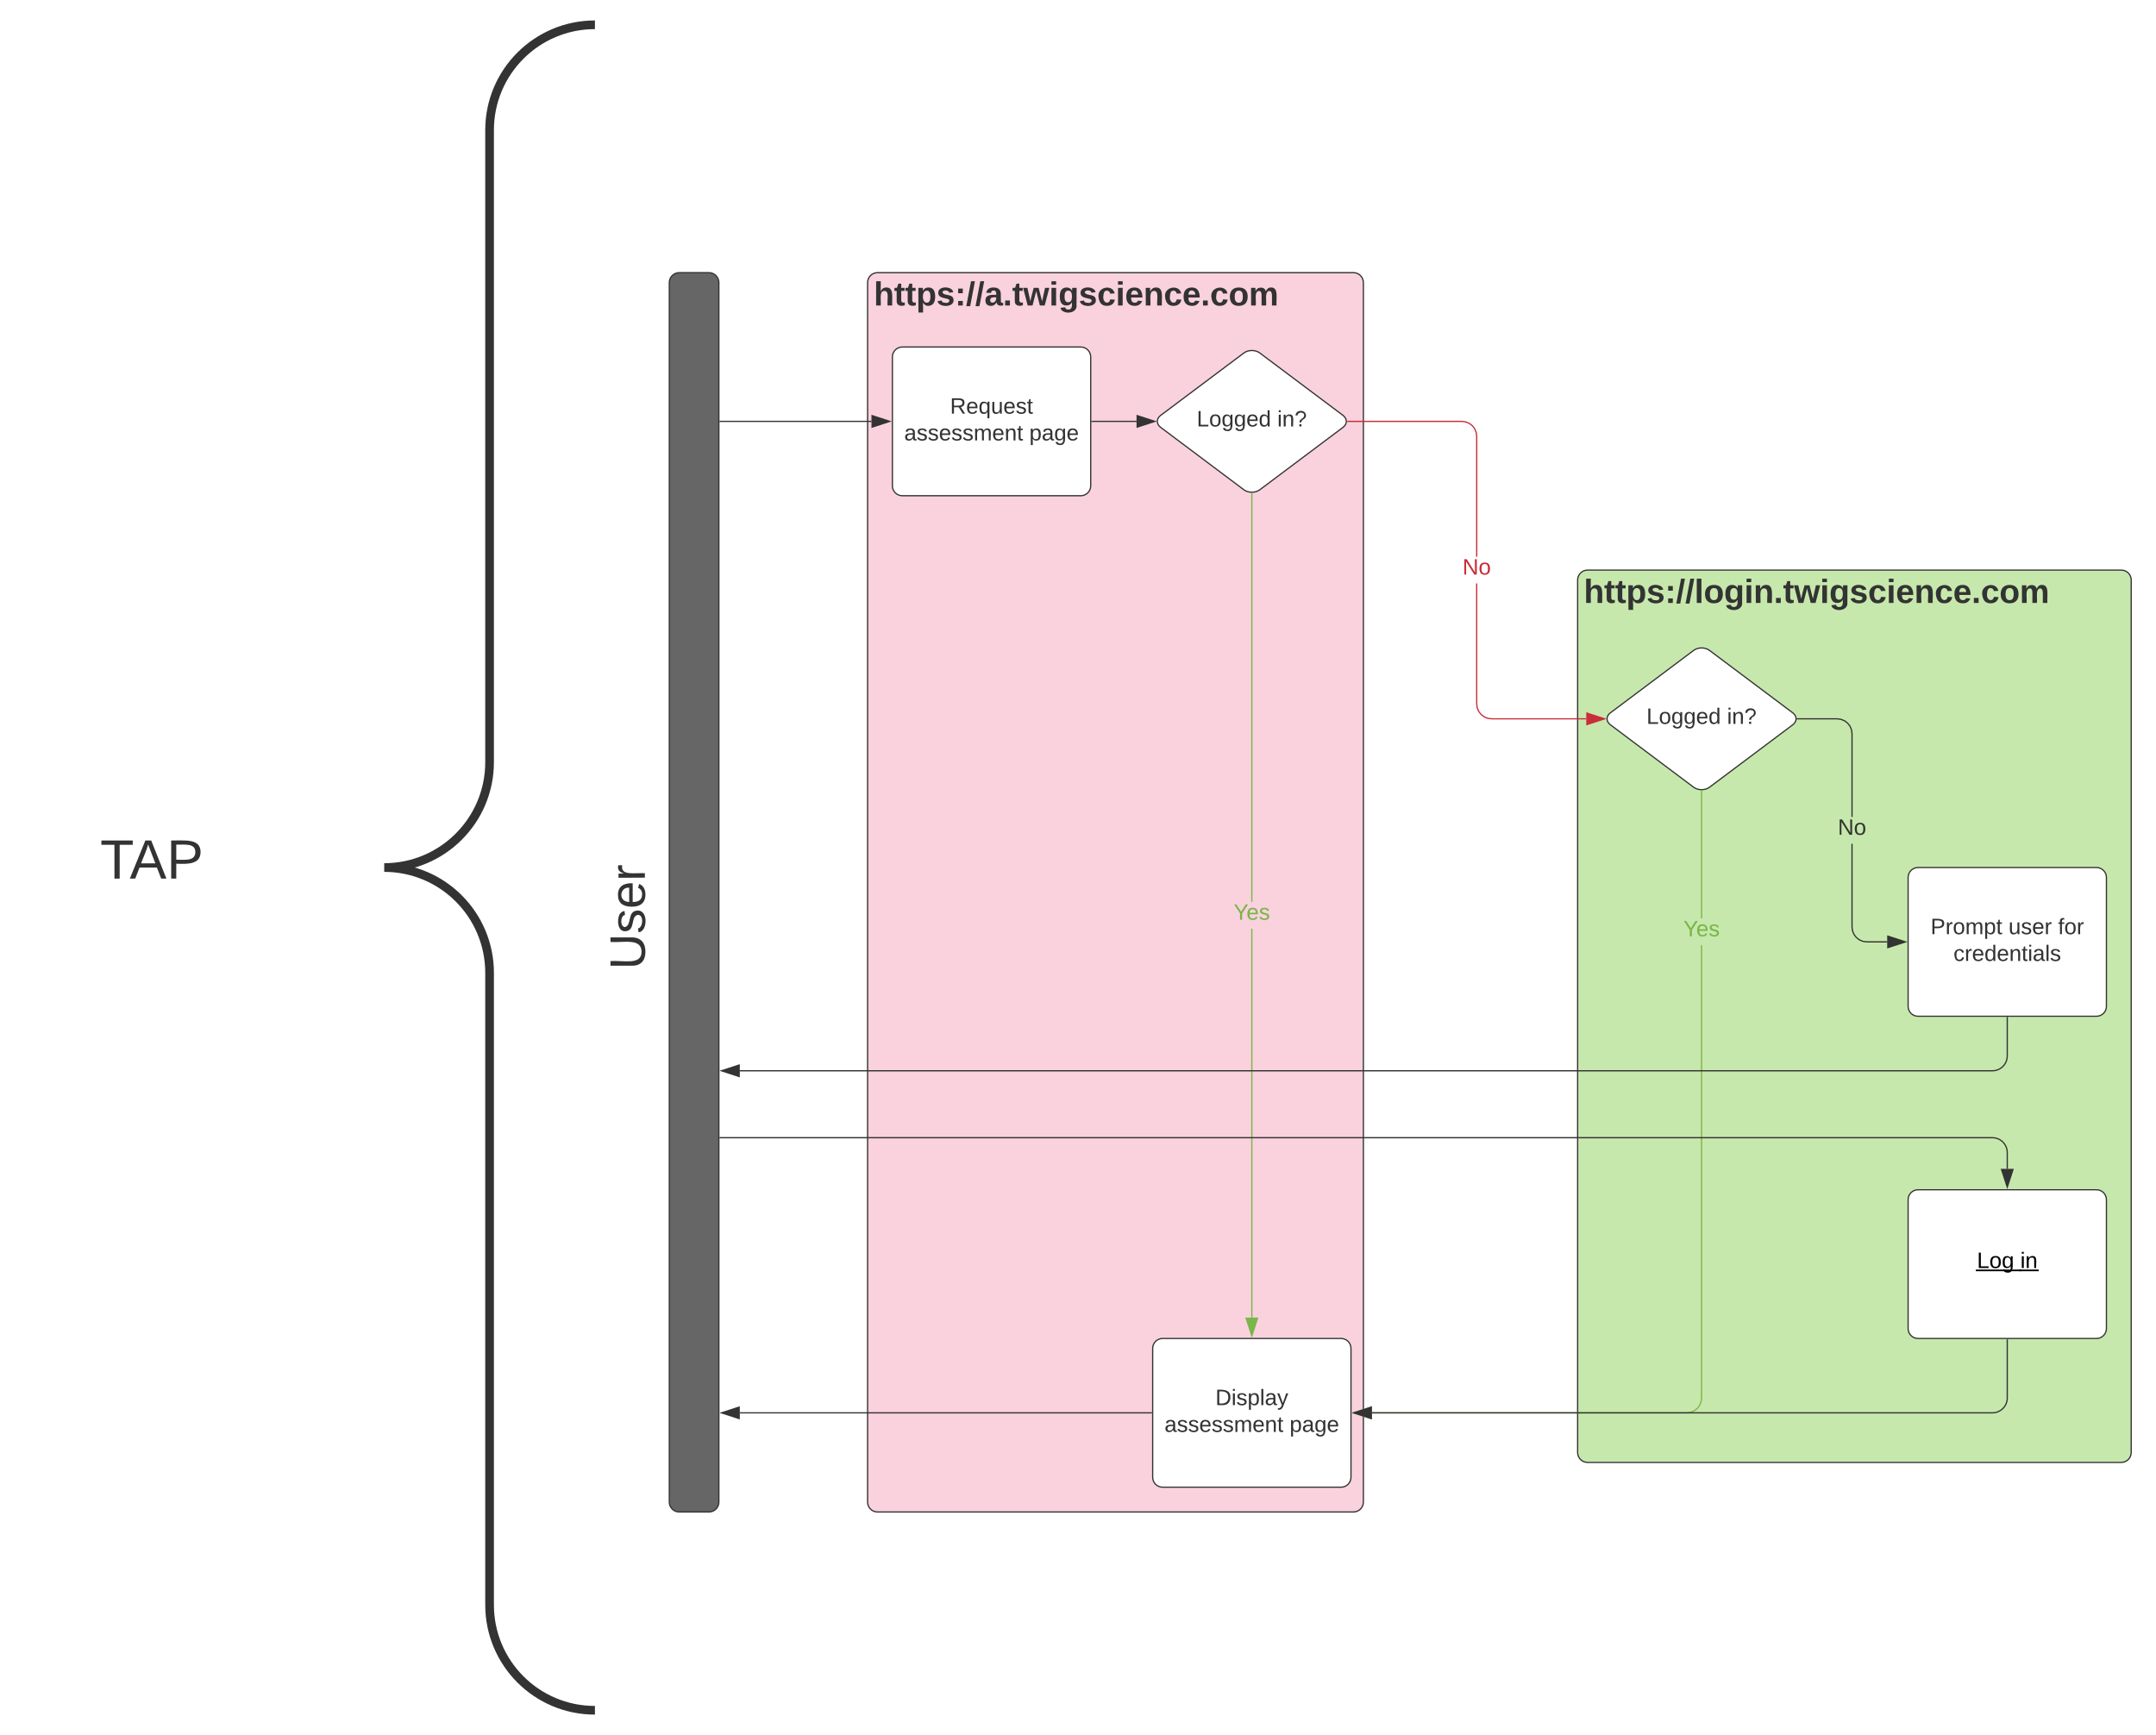 <svg xmlns="http://www.w3.org/2000/svg" xmlns:xlink="http://www.w3.org/1999/xlink" xmlns:lucid="lucid" width="1739.5" height="1400"><g transform="translate(1380 460)" lucid:page-tab-id="0_0"><path d="M-1500-500H500v1500h-2000z" fill="#fff"/><path d="M-680-232c0-4.42 3.58-8 8-8h384c4.42 0 8 3.58 8 8v984c0 4.42-3.58 8-8 8h-384c-4.42 0-8-3.58-8-8z" stroke="#333" fill="#f9d2de"/><use xlink:href="#a" transform="matrix(1,0,0,1,-675,-235) translate(0 21.511)"/><path d="M-107.14 8c0-4.42 3.58-8 8-8H331.5c4.42 0 8 3.58 8 8v704c0 4.42-3.58 8-8 8H-99.14c-4.42 0-8-3.58-8-8z" stroke="#333" fill="#c7e8ac"/><use xlink:href="#b" transform="matrix(1,0,0,1,-102.141,5) translate(0 21.511)"/><path d="M-660-172c0-4.42 3.58-8 8-8h144c4.42 0 8 3.58 8 8v104c0 4.42-3.58 8-8 8h-144c-4.42 0-8-3.58-8-8z" stroke="#333" fill="#fff"/><use xlink:href="#c" transform="matrix(1,0,0,1,-655,-175) translate(41.525 48.775)"/><use xlink:href="#d" transform="matrix(1,0,0,1,-655,-175) translate(4.525 70.375)"/><use xlink:href="#e" transform="matrix(1,0,0,1,-655,-175) translate(105.475 70.375)"/><path d="M-376.4-175.2c3.53-2.65 9.27-2.65 12.8 0l67.2 50.4c3.53 2.65 3.53 6.95 0 9.6l-67.2 50.4c-3.53 2.65-9.27 2.65-12.8 0l-67.2-50.4c-3.53-2.65-3.53-6.95 0-9.6z" stroke="#333" fill="#fff"/><use xlink:href="#f" transform="matrix(1,0,0,1,-445,-175) translate(30.53 59.087)"/><use xlink:href="#g" transform="matrix(1,0,0,1,-445,-175) translate(95.53 59.087)"/><path d="M-369.5 603.12h-1V289.34h1zm0-335.38h-1V-61.9h1zM-369.5-62.4v.5h-1v-.52zM-370 617.88l-4.64-14.26h9.28z" fill="#7ab648"/><path d="M-370 619.5l-5.32-16.38h10.64zm-3.95-15.38l3.95 12.14 3.95-12.14z" fill="#7ab648"/><use xlink:href="#h" transform="matrix(1,0,0,1,-384.675,267.743) translate(0.005 14.4)"/><path d="M-188.07 107.97l.4 3 1.14 2.77 1.83 2.4 2.4 1.82 2.75 1.14 3 .4h76.38v1h-76.43l-3.2-.42-3-1.24-2.6-2-2-2.6-1.25-3-.42-3.2V10.8h1zm-9.26-228.05l3 1.24 2.6 2 2 2.6 1.24 3 .43 3.2v97.24h-1v-97.17l-.4-3-1.14-2.77-1.84-2.4-2.4-1.82-2.75-1.14-3-.4h-92.26v-1h92.32z" fill="#c92d39"/><path d="M-292.85-119.5h-.53l.04-1h.5zM-85.4 120l-14.27 4.64v-9.28z" fill="#c92d39"/><path d="M-83.78 120l-16.4 5.32v-10.64zm-15.4 3.95L-87 120l-12.15-3.95z" fill="#c92d39"/><use xlink:href="#i" transform="matrix(1,0,0,1,-200.045,-10.8) translate(0.005 14.4)"/><path d="M-450 628c0-4.42 3.58-8 8-8h144c4.42 0 8 3.58 8 8v104c0 4.42-3.58 8-8 8h-144c-4.42 0-8-3.58-8-8z" stroke="#333" fill="#fff"/><use xlink:href="#j" transform="matrix(1,0,0,1,-445,625) translate(45.575 48.775)"/><use xlink:href="#d" transform="matrix(1,0,0,1,-445,625) translate(4.525 70.375)"/><use xlink:href="#e" transform="matrix(1,0,0,1,-445,625) translate(105.475 70.375)"/><path d="M-799-120h122.12" stroke="#333" fill="none"/><path d="M-799-119.5h-.5v-1h.5z" fill="#333"/><path d="M-662.12-120l-14.26 4.64v-9.28z" stroke="#333" fill="#333"/><path d="M-499-120h35.98" stroke="#333" fill="none"/><path d="M-499-119.5h-.5v-1h.5z" fill="#333"/><path d="M-448.26-120l-14.26 4.64v-9.28z" stroke="#333" fill="#333"/><path d="M159.5 248c0-4.42 3.58-8 8-8h144c4.42 0 8 3.58 8 8v104c0 4.42-3.58 8-8 8h-144c-4.42 0-8-3.58-8-8z" stroke="#333" fill="#fff"/><use xlink:href="#k" transform="matrix(1,0,0,1,164.5,245) translate(13.1 48.775)"/><use xlink:href="#l" transform="matrix(1,0,0,1,164.5,245) translate(76 48.775)"/><use xlink:href="#m" transform="matrix(1,0,0,1,164.5,245) translate(115.95 48.775)"/><use xlink:href="#n" transform="matrix(1,0,0,1,164.5,245) translate(31.575 70.375)"/><path d="M-13.54 64.8c3.53-2.65 9.26-2.65 12.8 0l67.2 50.4c3.53 2.65 3.53 6.95 0 9.6l-67.2 50.4c-3.54 2.65-9.27 2.65-12.8 0l-67.2-50.4c-3.54-2.65-3.54-6.95 0-9.6z" stroke="#333" fill="#fff"/><use xlink:href="#f" transform="matrix(1,0,0,1,-82.141,65) translate(30.53 59.087)"/><use xlink:href="#g" transform="matrix(1,0,0,1,-82.141,65) translate(95.53 59.087)"/><path d="M-6.64 668.03l-.42 3.2-1.24 3-2 2.6-2.6 2-3 1.25-3.2.42h-254.02v-1h253.95l3-.4 2.77-1.14 2.4-1.83 1.82-2.4 1.14-2.75.4-3v-365.3h1zm0-386.95h-1v-103h1z" fill="#7ab648"/><path d="M-6.64 177.6v.5h-1v-.52zM-273.62 684.64l-14.26-4.64 14.26-4.64z" fill="#7ab648"/><path d="M-273.12 685.32L-289.5 680l16.38-5.32zm-13.14-5.32l12.14 3.95v-7.9z" fill="#7ab648"/><use xlink:href="#h" transform="matrix(1,0,0,1,-21.816,281.085) translate(0.005 14.4)"/><path d="M114.75 287.97l.4 3 1.14 2.77 1.82 2.4 2.4 1.82 2.75 1.14 3 .4h16.35v1h-16.4l-3.2-.42-3-1.24-2.6-2-2-2.6-1.25-3-.42-3.2V220.8h1zm-9.26-168.05l3 1.24 2.6 2 2 2.6 1.23 3 .42 3.2v67.24h-1v-67.17l-.4-3-1.14-2.77-1.82-2.4-2.4-1.82-2.75-1.14-3-.4H70v-1h32.28z" fill="#333"/><path d="M70 120.5h-.52l.04-1h.5zM157.38 300l-14.26 4.64v-9.28z" fill="#333"/><path d="M159 300l-16.38 5.32v-10.64zm-15.38 3.95l12.14-3.95-12.14-3.95z" fill="#333"/><use xlink:href="#o" transform="matrix(1,0,0,1,102.775,199.2) translate(0.005 14.4)"/><path d="M-451 680h-332.12" stroke="#333" fill="none"/><path d="M-450.5 680.5h-.5v-1h.5z" fill="#333"/><path d="M-797.88 680l14.26-4.64v9.28z" stroke="#333" fill="#333"/><path d="M239.5 361v31c0 6.63-5.37 12-12 12H-783.12" stroke="#333" fill="none"/><path d="M240 361h-1v-.5h1z" fill="#333"/><path d="M-797.88 404l14.26-4.64v9.28z" stroke="#333" fill="#333"/><path d="M159.5 508c0-4.42 3.58-8 8-8h144c4.42 0 8 3.58 8 8v104c0 4.42-3.58 8-8 8h-144c-4.42 0-8-3.58-8-8z" stroke="#333" fill="#fff"/><use xlink:href="#p" transform="matrix(1,0,0,1,159.5,500) translate(55.53 63.15)"/><use xlink:href="#q" transform="matrix(1,0,0,1,159.5,500) translate(90.53 63.15)"/><path d="M239.5 621v47c0 6.63-5.37 12-12 12h-500.62" stroke="#333" fill="none"/><path d="M240 621h-1v-.5h1z" fill="#333"/><path d="M-287.88 680l14.26-4.64v9.28z" stroke="#333" fill="#333"/><path d="M239.5 483.12V470c0-6.63-5.37-12-12-12H-799" stroke="#333" fill="none"/><path d="M239.5 497.88l-4.64-14.26h9.28z" stroke="#333" fill="#333"/><path d="M-799 458.5h-.5v-1h.5z" fill="#333"/><path d="M-840-232c0-4.42 3.58-8 8-8h24c4.42 0 8 3.58 8 8v984c0 4.42-3.58 8-8 8h-24c-4.42 0-8-3.58-8-8z" stroke="#333" fill="#666"/><g><path d="M-892 400c-4.42 0-8-3.58-8-8V168c0-4.42 3.58-8 8-8h44c4.42 0 8 3.58 8 8v224c0 4.42-3.58 8-8 8z" stroke="#000" stroke-opacity="0" fill="#fff" fill-opacity="0"/></g><g><use xlink:href="#r" transform="matrix(6.123233995736766e-17,-1,1,6.123233995736766e-17,-895,395) translate(72.655 35.303)"/></g><path d="M-1360-432c0-4.42 3.58-8 8-8h444c4.42 0 8 3.58 8 8V912c0 4.42-3.58 8-8 8h-444c-4.42 0-8-3.58-8-8z" fill="none"/><path d="M-900 920c-46.94 0-85-38.06-85-85V325c0-46.94-38.06-85-85-85 46.94 0 85-38.06 85-85v-510c0-46.94 38.06-85 85-85" stroke="#333" stroke-width="7" fill="none"/><g><use xlink:href="#s" transform="matrix(1,0,0,1,-1355,-435) translate(55.811 683.933)"/></g><defs><path fill="#333" d="M114-157C55-157 80-60 75 0H25v-261h50l-1 109c12-26 28-41 61-42 86-1 58 113 63 194h-50c-7-57 23-157-34-157" id="t"/><path fill="#333" d="M115-3C79 11 28 4 28-45v-112H4v-33h27l15-45h31v45h36v33H77v99c-1 23 16 31 38 25v30" id="u"/><path fill="#333" d="M135-194c53 0 70 44 70 98 0 56-19 98-73 100-31 1-45-17-59-34 3 33 2 69 2 105H25l-1-265h48c2 10 0 23 3 31 11-24 29-35 60-35zM114-30c33 0 39-31 40-66 0-38-9-64-40-64-56 0-55 130 0 130" id="v"/><path fill="#333" d="M137-138c1-29-70-34-71-4 15 46 118 7 119 86 1 83-164 76-172 9l43-7c4 19 20 25 44 25 33 8 57-30 24-41C81-84 22-81 20-136c-2-80 154-74 161-7" id="w"/><path fill="#333" d="M35-132v-50h50v50H35zM35 0v-49h50V0H35" id="x"/><path fill="#333" d="M4 7l51-268h42L46 7H4" id="y"/><path fill="#333" d="M133-34C117-15 103 5 69 4 32 3 11-16 11-54c-1-60 55-63 116-61 1-26-3-47-28-47-18 1-26 9-28 27l-52-2c7-38 36-58 82-57s74 22 75 68l1 82c-1 14 12 18 25 15v27c-30 8-71 5-69-32zm-48 3c29 0 43-24 42-57-32 0-66-3-65 30 0 17 8 27 23 27" id="z"/><path fill="#333" d="M24 0v-54h51V0H24" id="A"/><path fill="#333" d="M231 0h-52l-39-155L100 0H48L-1-190h46L77-45c9-52 24-97 36-145h53l37 145 32-145h46" id="B"/><path fill="#333" d="M25-224v-37h50v37H25zM25 0v-190h50V0H25" id="C"/><path fill="#333" d="M195-6C206 82 75 100 31 46c-4-6-6-13-8-21l49-6c3 16 16 24 34 25 40 0 42-37 40-79-11 22-30 35-61 35-53 0-70-43-70-97 0-56 18-96 73-97 30 0 46 14 59 34l2-30h47zm-90-29c32 0 41-27 41-63 0-35-9-62-40-62-32 0-39 29-40 63 0 36 9 62 39 62" id="D"/><path fill="#333" d="M190-63c-7 42-38 67-86 67-59 0-84-38-90-98-12-110 154-137 174-36l-49 2c-2-19-15-32-35-32-30 0-35 28-38 64-6 74 65 87 74 30" id="E"/><path fill="#333" d="M185-48c-13 30-37 53-82 52C43 2 14-33 14-96s30-98 90-98c62 0 83 45 84 108H66c0 31 8 55 39 56 18 0 30-7 34-22zm-45-69c5-46-57-63-70-21-2 6-4 13-4 21h74" id="F"/><path fill="#333" d="M135-194c87-1 58 113 63 194h-50c-7-57 23-157-34-157-59 0-34 97-39 157H25l-1-190h47c2 12-1 28 3 38 12-26 28-41 61-42" id="G"/><path fill="#333" d="M110-194c64 0 96 36 96 99 0 64-35 99-97 99-61 0-95-36-95-99 0-62 34-99 96-99zm-1 164c35 0 45-28 45-65 0-40-10-65-43-65-34 0-45 26-45 65 0 36 10 65 43 65" id="H"/><path fill="#333" d="M220-157c-53 9-28 100-34 157h-49v-107c1-27-5-49-29-50C55-147 81-57 75 0H25l-1-190h47c2 12-1 28 3 38 10-53 101-56 108 0 13-22 24-43 59-42 82 1 51 116 57 194h-49v-107c-1-25-5-48-29-50" id="I"/><g id="a"><use transform="matrix(0.075,0,0,0.075,0,0)" xlink:href="#t"/><use transform="matrix(0.075,0,0,0.075,16.357,0)" xlink:href="#u"/><use transform="matrix(0.075,0,0,0.075,25.246,0)" xlink:href="#u"/><use transform="matrix(0.075,0,0,0.075,34.134,0)" xlink:href="#v"/><use transform="matrix(0.075,0,0,0.075,50.491,0)" xlink:href="#w"/><use transform="matrix(0.075,0,0,0.075,65.43,0)" xlink:href="#x"/><use transform="matrix(0.075,0,0,0.075,74.318,0)" xlink:href="#y"/><use transform="matrix(0.075,0,0,0.075,81.787,0)" xlink:href="#y"/><use transform="matrix(0.075,0,0,0.075,89.256,0)" xlink:href="#z"/><use transform="matrix(0.075,0,0,0.075,104.194,0)" xlink:href="#A"/><use transform="matrix(0.075,0,0,0.075,111.664,0)" xlink:href="#u"/><use transform="matrix(0.075,0,0,0.075,120.552,0)" xlink:href="#B"/><use transform="matrix(0.075,0,0,0.075,141.465,0)" xlink:href="#C"/><use transform="matrix(0.075,0,0,0.075,148.935,0)" xlink:href="#D"/><use transform="matrix(0.075,0,0,0.075,165.292,0)" xlink:href="#w"/><use transform="matrix(0.075,0,0,0.075,180.23,0)" xlink:href="#E"/><use transform="matrix(0.075,0,0,0.075,195.169,0)" xlink:href="#C"/><use transform="matrix(0.075,0,0,0.075,202.638,0)" xlink:href="#F"/><use transform="matrix(0.075,0,0,0.075,217.576,0)" xlink:href="#G"/><use transform="matrix(0.075,0,0,0.075,233.933,0)" xlink:href="#E"/><use transform="matrix(0.075,0,0,0.075,248.872,0)" xlink:href="#F"/><use transform="matrix(0.075,0,0,0.075,263.81,0)" xlink:href="#A"/><use transform="matrix(0.075,0,0,0.075,271.279,0)" xlink:href="#E"/><use transform="matrix(0.075,0,0,0.075,286.217,0)" xlink:href="#H"/><use transform="matrix(0.075,0,0,0.075,302.575,0)" xlink:href="#I"/></g><path fill="#333" d="M25 0v-261h50V0H25" id="J"/><g id="b"><use transform="matrix(0.075,0,0,0.075,0,0)" xlink:href="#t"/><use transform="matrix(0.075,0,0,0.075,16.357,0)" xlink:href="#u"/><use transform="matrix(0.075,0,0,0.075,25.246,0)" xlink:href="#u"/><use transform="matrix(0.075,0,0,0.075,34.134,0)" xlink:href="#v"/><use transform="matrix(0.075,0,0,0.075,50.491,0)" xlink:href="#w"/><use transform="matrix(0.075,0,0,0.075,65.43,0)" xlink:href="#x"/><use transform="matrix(0.075,0,0,0.075,74.318,0)" xlink:href="#y"/><use transform="matrix(0.075,0,0,0.075,81.787,0)" xlink:href="#y"/><use transform="matrix(0.075,0,0,0.075,89.256,0)" xlink:href="#J"/><use transform="matrix(0.075,0,0,0.075,96.725,0)" xlink:href="#H"/><use transform="matrix(0.075,0,0,0.075,113.083,0)" xlink:href="#D"/><use transform="matrix(0.075,0,0,0.075,129.44,0)" xlink:href="#C"/><use transform="matrix(0.075,0,0,0.075,136.909,0)" xlink:href="#G"/><use transform="matrix(0.075,0,0,0.075,153.267,0)" xlink:href="#A"/><use transform="matrix(0.075,0,0,0.075,160.736,0)" xlink:href="#u"/><use transform="matrix(0.075,0,0,0.075,169.624,0)" xlink:href="#B"/><use transform="matrix(0.075,0,0,0.075,190.538,0)" xlink:href="#C"/><use transform="matrix(0.075,0,0,0.075,198.007,0)" xlink:href="#D"/><use transform="matrix(0.075,0,0,0.075,214.364,0)" xlink:href="#w"/><use transform="matrix(0.075,0,0,0.075,229.302,0)" xlink:href="#E"/><use transform="matrix(0.075,0,0,0.075,244.241,0)" xlink:href="#C"/><use transform="matrix(0.075,0,0,0.075,251.71,0)" xlink:href="#F"/><use transform="matrix(0.075,0,0,0.075,266.648,0)" xlink:href="#G"/><use transform="matrix(0.075,0,0,0.075,283.006,0)" xlink:href="#E"/><use transform="matrix(0.075,0,0,0.075,297.944,0)" xlink:href="#F"/><use transform="matrix(0.075,0,0,0.075,312.882,0)" xlink:href="#A"/><use transform="matrix(0.075,0,0,0.075,320.351,0)" xlink:href="#E"/><use transform="matrix(0.075,0,0,0.075,335.29,0)" xlink:href="#H"/><use transform="matrix(0.075,0,0,0.075,351.647,0)" xlink:href="#I"/></g><path fill="#333" d="M233-177c-1 41-23 64-60 70L243 0h-38l-65-103H63V0H30v-248c88 3 205-21 203 71zM63-129c60-2 137 13 137-47 0-61-80-42-137-45v92" id="K"/><path fill="#333" d="M100-194c63 0 86 42 84 106H49c0 40 14 67 53 68 26 1 43-12 49-29l28 8c-11 28-37 45-77 45C44 4 14-33 15-96c1-61 26-98 85-98zm52 81c6-60-76-77-97-28-3 7-6 17-6 28h103" id="L"/><path fill="#333" d="M145-31C134-9 116 4 85 4 32 4 16-35 15-94c0-59 17-99 70-100 32-1 48 14 60 33 0-11-1-24 2-32h30l-1 268h-32zM93-21c41 0 51-33 51-76s-8-73-50-73c-40 0-46 35-46 75s5 74 45 74" id="M"/><path fill="#333" d="M84 4C-5 8 30-112 23-190h32v120c0 31 7 50 39 49 72-2 45-101 50-169h31l1 190h-30c-1-10 1-25-2-33-11 22-28 36-60 37" id="N"/><path fill="#333" d="M135-143c-3-34-86-38-87 0 15 53 115 12 119 90S17 21 10-45l28-5c4 36 97 45 98 0-10-56-113-15-118-90-4-57 82-63 122-42 12 7 21 19 24 35" id="O"/><path fill="#333" d="M59-47c-2 24 18 29 38 22v24C64 9 27 4 27-40v-127H5v-23h24l9-43h21v43h35v23H59v120" id="P"/><g id="c"><use transform="matrix(0.05,0,0,0.05,0,0)" xlink:href="#K"/><use transform="matrix(0.05,0,0,0.05,12.95,0)" xlink:href="#L"/><use transform="matrix(0.05,0,0,0.05,22.95,0)" xlink:href="#M"/><use transform="matrix(0.05,0,0,0.05,32.95,0)" xlink:href="#N"/><use transform="matrix(0.05,0,0,0.05,42.95,0)" xlink:href="#L"/><use transform="matrix(0.05,0,0,0.05,52.95,0)" xlink:href="#O"/><use transform="matrix(0.05,0,0,0.05,61.95,0)" xlink:href="#P"/></g><path fill="#333" d="M141-36C126-15 110 5 73 4 37 3 15-17 15-53c-1-64 63-63 125-63 3-35-9-54-41-54-24 1-41 7-42 31l-33-3c5-37 33-52 76-52 45 0 72 20 72 64v82c-1 20 7 32 28 27v20c-31 9-61-2-59-35zM48-53c0 20 12 33 32 33 41-3 63-29 60-74-43 2-92-5-92 41" id="Q"/><path fill="#333" d="M210-169c-67 3-38 105-44 169h-31v-121c0-29-5-50-35-48C34-165 62-65 56 0H25l-1-190h30c1 10-1 24 2 32 10-44 99-50 107 0 11-21 27-35 58-36 85-2 47 119 55 194h-31v-121c0-29-5-49-35-48" id="R"/><path fill="#333" d="M117-194c89-4 53 116 60 194h-32v-121c0-31-8-49-39-48C34-167 62-67 57 0H25l-1-190h30c1 10-1 24 2 32 11-22 29-35 61-36" id="S"/><g id="d"><use transform="matrix(0.05,0,0,0.05,0,0)" xlink:href="#Q"/><use transform="matrix(0.05,0,0,0.05,10,0)" xlink:href="#O"/><use transform="matrix(0.05,0,0,0.05,19,0)" xlink:href="#O"/><use transform="matrix(0.05,0,0,0.05,28,0)" xlink:href="#L"/><use transform="matrix(0.05,0,0,0.05,38,0)" xlink:href="#O"/><use transform="matrix(0.05,0,0,0.05,47,0)" xlink:href="#O"/><use transform="matrix(0.05,0,0,0.05,56,0)" xlink:href="#R"/><use transform="matrix(0.05,0,0,0.05,70.95,0)" xlink:href="#L"/><use transform="matrix(0.05,0,0,0.05,80.95,0)" xlink:href="#S"/><use transform="matrix(0.05,0,0,0.05,90.95,0)" xlink:href="#P"/></g><path fill="#333" d="M115-194c55 1 70 41 70 98S169 2 115 4C84 4 66-9 55-30l1 105H24l-1-265h31l2 30c10-21 28-34 59-34zm-8 174c40 0 45-34 45-75s-6-73-45-74c-42 0-51 32-51 76 0 43 10 73 51 73" id="T"/><path fill="#333" d="M177-190C167-65 218 103 67 71c-23-6-38-20-44-43l32-5c15 47 100 32 89-28v-30C133-14 115 1 83 1 29 1 15-40 15-95c0-56 16-97 71-98 29-1 48 16 59 35 1-10 0-23 2-32h30zM94-22c36 0 50-32 50-73 0-42-14-75-50-75-39 0-46 34-46 75s6 73 46 73" id="U"/><g id="e"><use transform="matrix(0.05,0,0,0.05,0,0)" xlink:href="#T"/><use transform="matrix(0.05,0,0,0.05,10,0)" xlink:href="#Q"/><use transform="matrix(0.05,0,0,0.05,20,0)" xlink:href="#U"/><use transform="matrix(0.05,0,0,0.05,30,0)" xlink:href="#L"/></g><path fill="#333" d="M30 0v-248h33v221h125V0H30" id="V"/><path fill="#333" d="M100-194c62-1 85 37 85 99 1 63-27 99-86 99S16-35 15-95c0-66 28-99 85-99zM99-20c44 1 53-31 53-75 0-43-8-75-51-75s-53 32-53 75 10 74 51 75" id="W"/><path fill="#333" d="M85-194c31 0 48 13 60 33l-1-100h32l1 261h-30c-2-10 0-23-3-31C134-8 116 4 85 4 32 4 16-35 15-94c0-66 23-100 70-100zm9 24c-40 0-46 34-46 75 0 40 6 74 45 74 42 0 51-32 51-76 0-42-9-74-50-73" id="X"/><g id="f"><use transform="matrix(0.05,0,0,0.05,0,0)" xlink:href="#V"/><use transform="matrix(0.05,0,0,0.05,10,0)" xlink:href="#W"/><use transform="matrix(0.05,0,0,0.05,20,0)" xlink:href="#U"/><use transform="matrix(0.05,0,0,0.05,30,0)" xlink:href="#U"/><use transform="matrix(0.05,0,0,0.05,40,0)" xlink:href="#L"/><use transform="matrix(0.05,0,0,0.05,50,0)" xlink:href="#X"/></g><path fill="#333" d="M24-231v-30h32v30H24zM24 0v-190h32V0H24" id="Y"/><path fill="#333" d="M103-251c84 0 111 97 45 133-19 10-37 24-39 52H78c0-63 77-55 77-114 0-30-21-42-52-43-32 0-53 17-56 46l-32-2c7-45 34-72 88-72zM77 0v-35h34V0H77" id="Z"/><g id="g"><use transform="matrix(0.05,0,0,0.05,0,0)" xlink:href="#Y"/><use transform="matrix(0.05,0,0,0.05,3.95,0)" xlink:href="#S"/><use transform="matrix(0.05,0,0,0.05,13.95,0)" xlink:href="#Z"/></g><path fill="#7ab648" d="M137-103V0h-34v-103L8-248h37l75 118 75-118h37" id="aa"/><path fill="#7ab648" d="M100-194c63 0 86 42 84 106H49c0 40 14 67 53 68 26 1 43-12 49-29l28 8c-11 28-37 45-77 45C44 4 14-33 15-96c1-61 26-98 85-98zm52 81c6-60-76-77-97-28-3 7-6 17-6 28h103" id="ab"/><path fill="#7ab648" d="M135-143c-3-34-86-38-87 0 15 53 115 12 119 90S17 21 10-45l28-5c4 36 97 45 98 0-10-56-113-15-118-90-4-57 82-63 122-42 12 7 21 19 24 35" id="ac"/><g id="h"><use transform="matrix(0.05,0,0,0.05,0,0)" xlink:href="#aa"/><use transform="matrix(0.05,0,0,0.05,10.35,0)" xlink:href="#ab"/><use transform="matrix(0.05,0,0,0.05,20.35,0)" xlink:href="#ac"/></g><path fill="#c92d39" d="M190 0L58-211 59 0H30v-248h39L202-35l-2-213h31V0h-41" id="ad"/><path fill="#c92d39" d="M100-194c62-1 85 37 85 99 1 63-27 99-86 99S16-35 15-95c0-66 28-99 85-99zM99-20c44 1 53-31 53-75 0-43-8-75-51-75s-53 32-53 75 10 74 51 75" id="ae"/><g id="i"><use transform="matrix(0.05,0,0,0.05,0,0)" xlink:href="#ad"/><use transform="matrix(0.05,0,0,0.05,12.95,0)" xlink:href="#ae"/></g><path fill="#333" d="M30-248c118-7 216 8 213 122C240-48 200 0 122 0H30v-248zM63-27c89 8 146-16 146-99s-60-101-146-95v194" id="af"/><path fill="#333" d="M24 0v-261h32V0H24" id="ag"/><path fill="#333" d="M179-190L93 31C79 59 56 82 12 73V49c39 6 53-20 64-50L1-190h34L92-34l54-156h33" id="ah"/><g id="j"><use transform="matrix(0.05,0,0,0.05,0,0)" xlink:href="#af"/><use transform="matrix(0.05,0,0,0.05,12.95,0)" xlink:href="#Y"/><use transform="matrix(0.05,0,0,0.05,16.9,0)" xlink:href="#O"/><use transform="matrix(0.05,0,0,0.05,25.9,0)" xlink:href="#T"/><use transform="matrix(0.05,0,0,0.05,35.9,0)" xlink:href="#ag"/><use transform="matrix(0.05,0,0,0.05,39.85,0)" xlink:href="#Q"/><use transform="matrix(0.05,0,0,0.05,49.85,0)" xlink:href="#ah"/></g><path fill="#333" d="M30-248c87 1 191-15 191 75 0 78-77 80-158 76V0H30v-248zm33 125c57 0 124 11 124-50 0-59-68-47-124-48v98" id="ai"/><path fill="#333" d="M114-163C36-179 61-72 57 0H25l-1-190h30c1 12-1 29 2 39 6-27 23-49 58-41v29" id="aj"/><g id="k"><use transform="matrix(0.05,0,0,0.05,0,0)" xlink:href="#ai"/><use transform="matrix(0.05,0,0,0.05,12,0)" xlink:href="#aj"/><use transform="matrix(0.05,0,0,0.05,17.95,0)" xlink:href="#W"/><use transform="matrix(0.05,0,0,0.05,27.95,0)" xlink:href="#R"/><use transform="matrix(0.05,0,0,0.05,42.9,0)" xlink:href="#T"/><use transform="matrix(0.05,0,0,0.05,52.9,0)" xlink:href="#P"/></g><g id="l"><use transform="matrix(0.05,0,0,0.05,0,0)" xlink:href="#N"/><use transform="matrix(0.05,0,0,0.05,10,0)" xlink:href="#O"/><use transform="matrix(0.05,0,0,0.05,19,0)" xlink:href="#L"/><use transform="matrix(0.05,0,0,0.05,29,0)" xlink:href="#aj"/></g><path fill="#333" d="M101-234c-31-9-42 10-38 44h38v23H63V0H32v-167H5v-23h27c-7-52 17-82 69-68v24" id="ak"/><g id="m"><use transform="matrix(0.05,0,0,0.05,0,0)" xlink:href="#ak"/><use transform="matrix(0.05,0,0,0.05,5,0)" xlink:href="#W"/><use transform="matrix(0.05,0,0,0.05,15,0)" xlink:href="#aj"/></g><path fill="#333" d="M96-169c-40 0-48 33-48 73s9 75 48 75c24 0 41-14 43-38l32 2c-6 37-31 61-74 61-59 0-76-41-82-99-10-93 101-131 147-64 4 7 5 14 7 22l-32 3c-4-21-16-35-41-35" id="al"/><g id="n"><use transform="matrix(0.05,0,0,0.05,0,0)" xlink:href="#al"/><use transform="matrix(0.05,0,0,0.05,9,0)" xlink:href="#aj"/><use transform="matrix(0.05,0,0,0.05,14.95,0)" xlink:href="#L"/><use transform="matrix(0.05,0,0,0.05,24.95,0)" xlink:href="#X"/><use transform="matrix(0.05,0,0,0.05,34.95,0)" xlink:href="#L"/><use transform="matrix(0.05,0,0,0.05,44.95,0)" xlink:href="#S"/><use transform="matrix(0.05,0,0,0.05,54.95,0)" xlink:href="#P"/><use transform="matrix(0.05,0,0,0.05,59.95,0)" xlink:href="#Y"/><use transform="matrix(0.05,0,0,0.05,63.9,0)" xlink:href="#Q"/><use transform="matrix(0.05,0,0,0.05,73.9,0)" xlink:href="#ag"/><use transform="matrix(0.05,0,0,0.05,77.85,0)" xlink:href="#O"/></g><path fill="#333" d="M190 0L58-211 59 0H30v-248h39L202-35l-2-213h31V0h-41" id="am"/><g id="o"><use transform="matrix(0.05,0,0,0.05,0,0)" xlink:href="#am"/><use transform="matrix(0.05,0,0,0.05,12.95,0)" xlink:href="#W"/></g><path d="M30 0v-248h33v221h125V0H30" id="an"/><path d="M100-194c62-1 85 37 85 99 1 63-27 99-86 99S16-35 15-95c0-66 28-99 85-99zM99-20c44 1 53-31 53-75 0-43-8-75-51-75s-53 32-53 75 10 74 51 75" id="ao"/><path d="M177-190C167-65 218 103 67 71c-23-6-38-20-44-43l32-5c15 47 100 32 89-28v-30C133-14 115 1 83 1 29 1 15-40 15-95c0-56 16-97 71-98 29-1 48 16 59 35 1-10 0-23 2-32h30zM94-22c36 0 50-32 50-73 0-42-14-75-50-75-39 0-46 34-46 75s6 73 46 73" id="ap"/><g id="p"><use transform="matrix(0.05,0,0,0.05,0,0)" xlink:href="#an"/><use transform="matrix(0.05,0,0,0.05,10,0)" xlink:href="#ao"/><use transform="matrix(0.05,0,0,0.05,20,0)" xlink:href="#ap"/><path d="M-.9 1.25h36.8v1.32H-.9z"/></g><path d="M24-231v-30h32v30H24zM24 0v-190h32V0H24" id="aq"/><path d="M117-194c89-4 53 116 60 194h-32v-121c0-31-8-49-39-48C34-167 62-67 57 0H25l-1-190h30c1 10-1 24 2 32 11-22 29-35 61-36" id="ar"/><g id="q"><use transform="matrix(0.05,0,0,0.05,0,0)" xlink:href="#aq"/><use transform="matrix(0.05,0,0,0.05,3.95,0)" xlink:href="#ar"/><path d="M-.9 1.25h15.75v1.32H-.9z"/></g><path fill="#333" d="M232-93c-1 65-40 97-104 97C67 4 28-28 28-90v-158h33c8 89-33 224 67 224 102 0 64-133 71-224h33v155" id="as"/><g id="r"><use transform="matrix(0.112,0,0,0.112,0,0)" xlink:href="#as"/><use transform="matrix(0.112,0,0,0.112,28.938,0)" xlink:href="#O"/><use transform="matrix(0.112,0,0,0.112,49.049,0)" xlink:href="#L"/><use transform="matrix(0.112,0,0,0.112,71.394,0)" xlink:href="#aj"/></g><path fill="#333" d="M127-220V0H93v-220H8v-28h204v28h-85" id="at"/><path fill="#333" d="M205 0l-28-72H64L36 0H1l101-248h38L239 0h-34zm-38-99l-47-123c-12 45-31 82-46 123h93" id="au"/><g id="s"><use transform="matrix(0.124,0,0,0.124,0,0)" xlink:href="#at"/><use transform="matrix(0.124,0,0,0.124,23.822,0)" xlink:href="#au"/><use transform="matrix(0.124,0,0,0.124,53.6,0)" xlink:href="#ai"/></g></defs></g></svg>